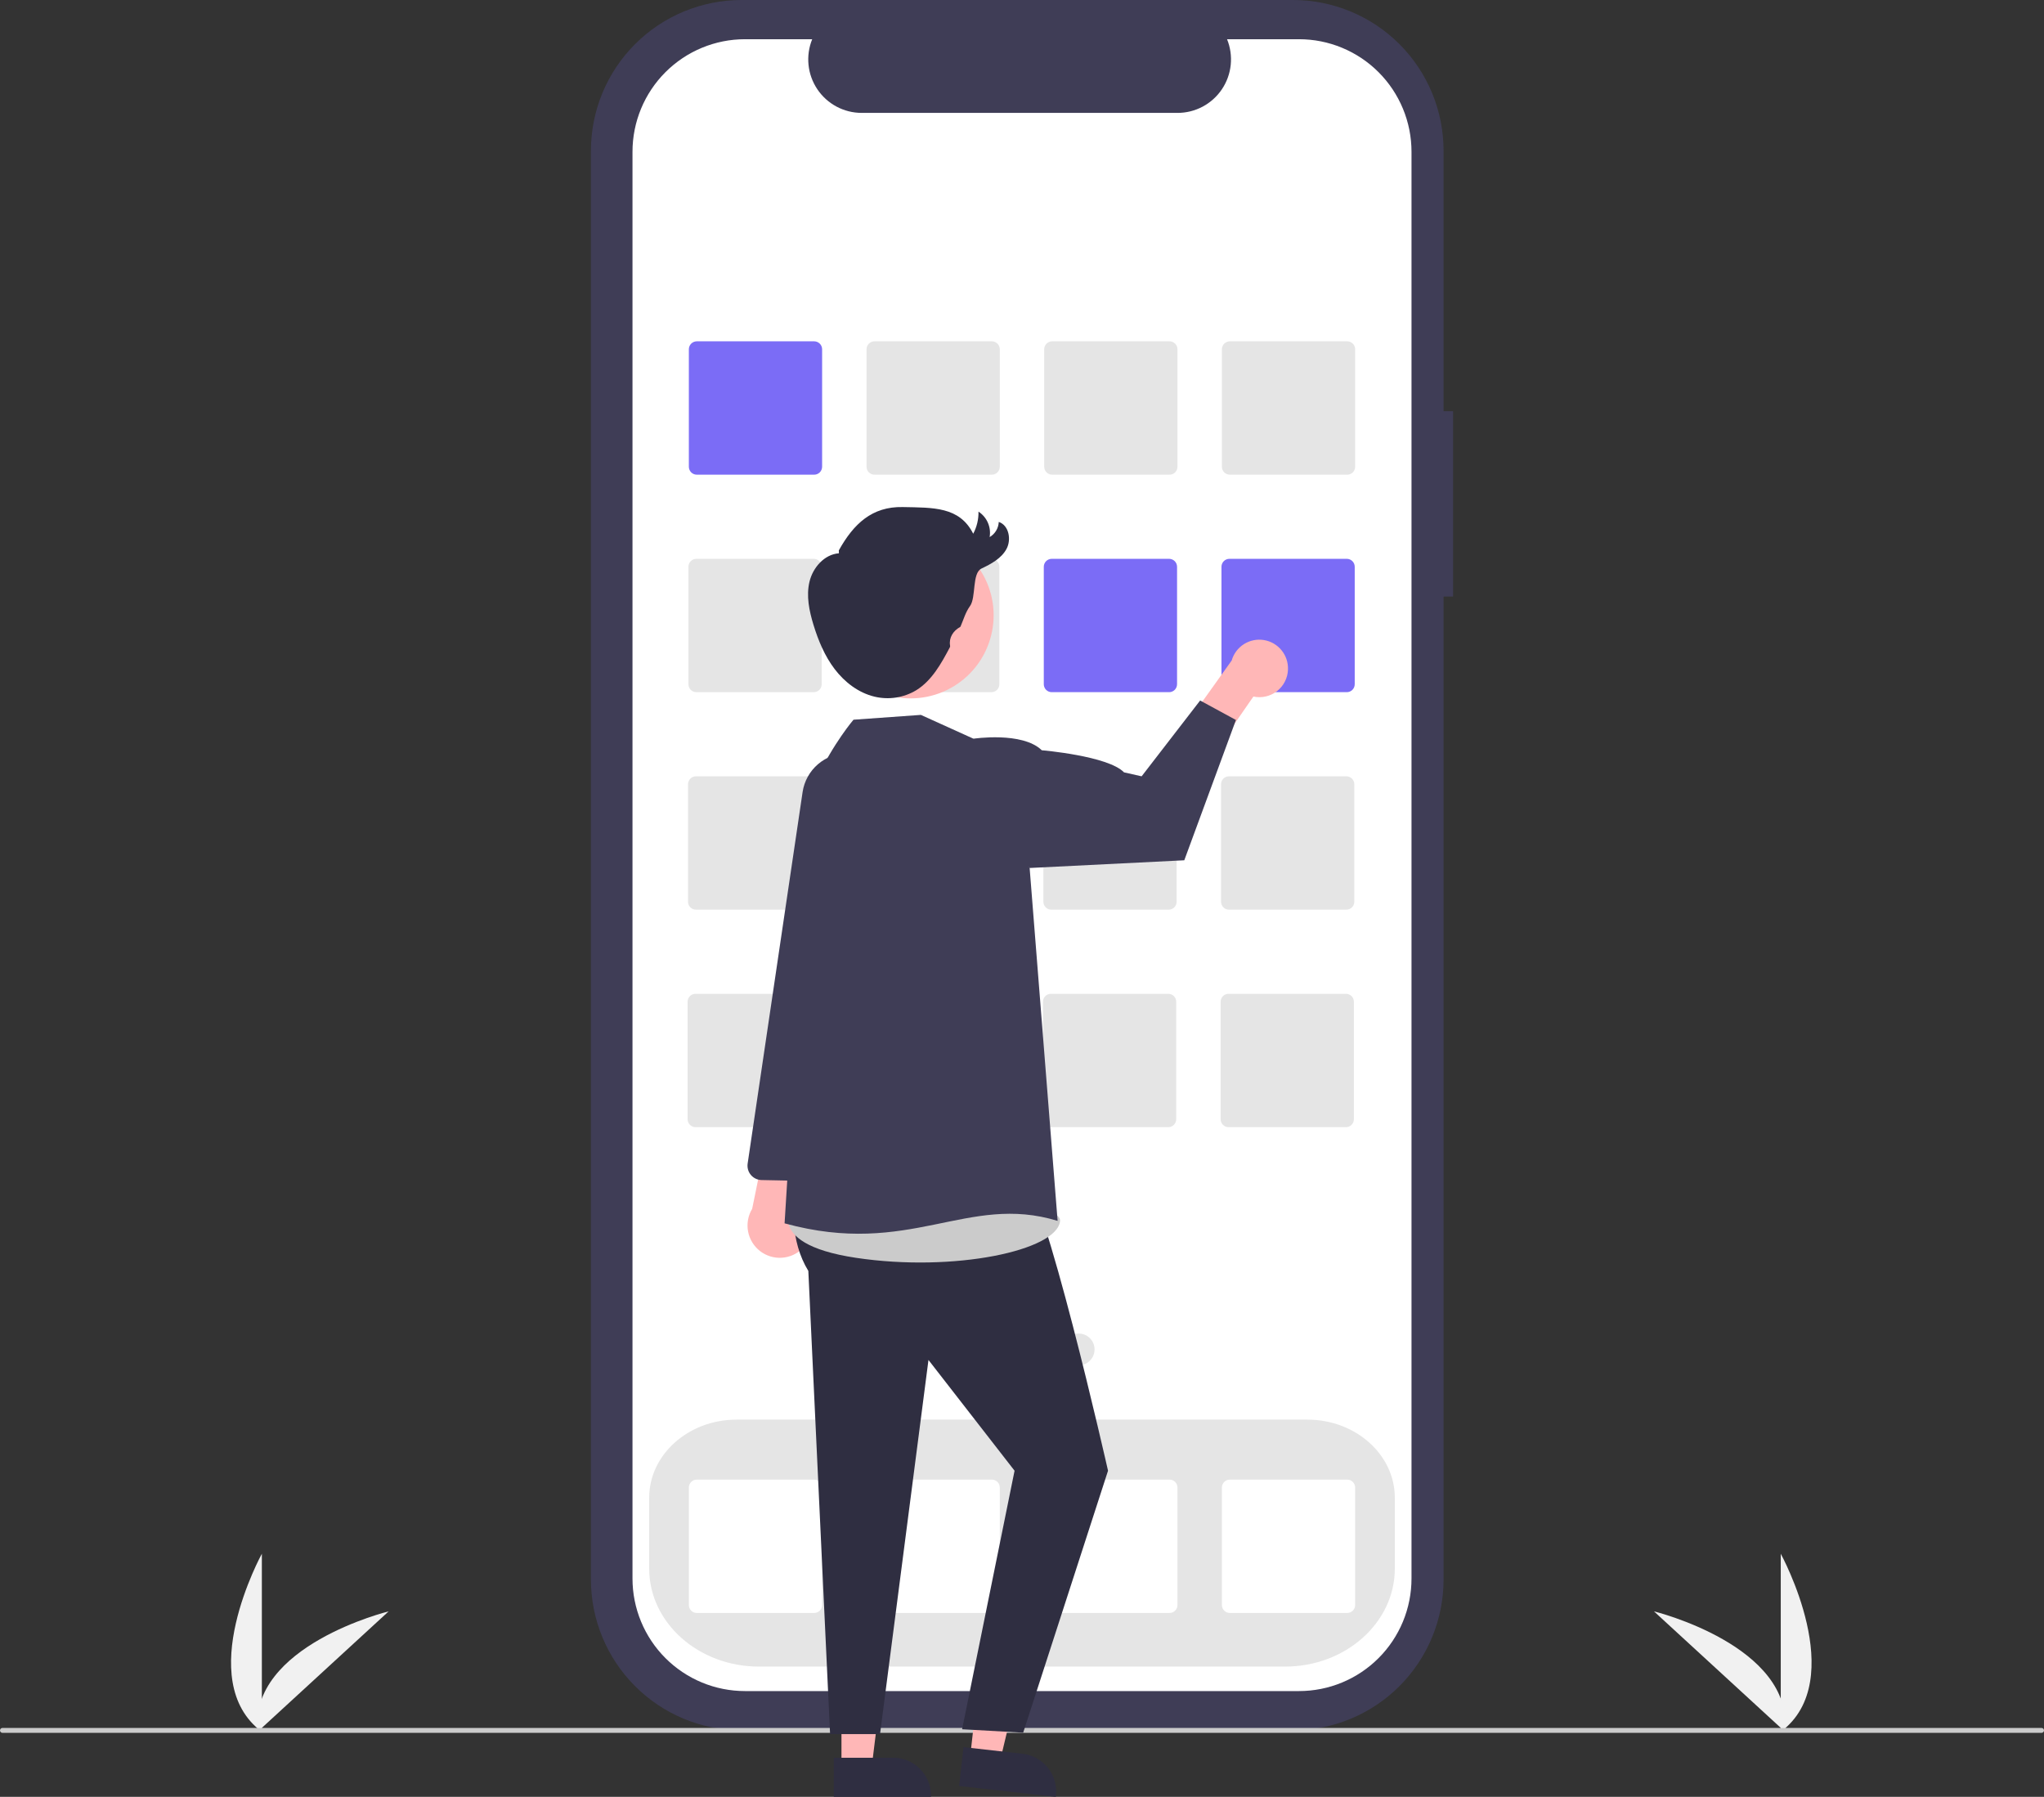 <svg width="182" height="160" viewBox="0 0 182 160" fill="none" xmlns="http://www.w3.org/2000/svg">
<rect x="0" y="0" width="182" height="160" fill="#333333" stroke="none"/>
<g clip-path="url(#clip0_61_1260)">
<path d="M158.56 154.21V138.354C158.56 138.354 164.735 149.595 158.56 154.21Z" fill="#F1F1F1"/>
<path d="M158.942 154.207L147.271 143.484C147.271 143.484 159.72 146.534 158.942 154.207Z" fill="#F1F1F1"/>
<path d="M23.316 154.21V138.354C23.316 138.354 17.142 149.595 23.316 154.21Z" fill="#F1F1F1"/>
<path d="M22.935 154.207L34.606 143.484C34.606 143.484 22.156 146.534 22.935 154.207Z" fill="#F1F1F1"/>
<path d="M129.383 36.614H128.537V13.422C128.537 11.66 128.191 9.914 127.517 8.286C126.842 6.657 125.855 5.178 124.609 3.931C123.364 2.685 121.885 1.696 120.258 1.022C118.631 0.347 116.887 1.43919e-06 115.125 0H66.029C64.268 -3.7418e-06 62.524 0.347 60.896 1.022C59.269 1.696 57.791 2.685 56.545 3.931C55.3 5.178 54.312 6.657 53.638 8.286C52.964 9.914 52.617 11.66 52.617 13.422V140.652C52.617 144.212 54.03 147.626 56.545 150.143C59.06 152.66 62.472 154.074 66.029 154.074H115.125C118.682 154.074 122.094 152.66 124.609 150.143C127.124 147.626 128.537 144.212 128.537 140.652V53.122H129.383V36.614Z" fill="#3F3D56"/>
<path d="M115.666 3.492H109.258C109.552 4.215 109.665 5 109.585 5.777C109.506 6.553 109.236 7.299 108.801 7.947C108.366 8.595 107.778 9.126 107.089 9.494C106.401 9.861 105.632 10.053 104.852 10.053H76.725C75.945 10.053 75.177 9.861 74.488 9.494C73.799 9.126 73.211 8.595 72.776 7.947C72.341 7.299 72.071 6.553 71.992 5.777C71.912 5 72.025 4.215 72.319 3.492H66.334C63.677 3.492 61.13 4.548 59.251 6.428C57.373 8.308 56.318 10.857 56.318 13.516V140.559C56.318 141.875 56.577 143.178 57.08 144.395C57.583 145.611 58.321 146.716 59.251 147.646C60.181 148.577 61.285 149.316 62.501 149.819C63.716 150.323 65.018 150.582 66.334 150.582H115.666C116.982 150.582 118.284 150.323 119.499 149.819C120.715 149.316 121.819 148.577 122.749 147.646C123.679 146.716 124.417 145.611 124.92 144.395C125.423 143.178 125.682 141.875 125.682 140.559V13.516C125.682 12.2 125.423 10.896 124.92 9.68C124.417 8.464 123.679 7.359 122.749 6.428C121.819 5.497 120.715 4.759 119.499 4.255C118.284 3.751 116.982 3.492 115.666 3.492Z" fill="white"/>
<path d="M114.431 148.401H67.569C62.185 148.401 57.804 144.488 57.804 139.679V133.364C57.804 129.53 61.293 126.412 65.581 126.412H116.419C120.707 126.412 124.196 129.53 124.196 133.364V139.679C124.196 144.488 119.815 148.401 114.431 148.401Z" fill="#E5E5E5"/>
<path d="M72.495 42.268H62.042C61.855 42.268 61.676 42.193 61.543 42.061C61.411 41.928 61.336 41.749 61.336 41.561V31.1C61.336 30.913 61.411 30.733 61.543 30.601C61.676 30.468 61.855 30.394 62.042 30.393H72.495C72.683 30.394 72.862 30.468 72.995 30.601C73.127 30.733 73.201 30.913 73.202 31.1V41.561C73.201 41.749 73.127 41.928 72.995 42.061C72.862 42.193 72.683 42.268 72.495 42.268Z" fill="#7B6CF6"/>
<path d="M88.316 42.268H77.863C77.676 42.268 77.496 42.193 77.364 42.061C77.232 41.928 77.157 41.749 77.157 41.561V31.1C77.157 30.913 77.232 30.733 77.364 30.601C77.496 30.468 77.676 30.394 77.863 30.393H88.316C88.503 30.394 88.683 30.468 88.815 30.601C88.948 30.733 89.022 30.913 89.022 31.1V41.561C89.022 41.749 88.948 41.928 88.815 42.061C88.683 42.193 88.503 42.268 88.316 42.268Z" fill="#E5E5E5"/>
<path d="M104.137 42.268H93.684C93.497 42.268 93.317 42.193 93.185 42.061C93.052 41.928 92.978 41.749 92.978 41.561V31.1C92.978 30.913 93.052 30.733 93.185 30.601C93.317 30.468 93.497 30.394 93.684 30.393H104.137C104.324 30.394 104.504 30.468 104.636 30.601C104.768 30.733 104.843 30.913 104.843 31.1V41.561C104.843 41.749 104.768 41.928 104.636 42.061C104.504 42.193 104.324 42.268 104.137 42.268Z" fill="#E5E5E5"/>
<path d="M119.958 42.268H109.505C109.317 42.268 109.138 42.193 109.005 42.061C108.873 41.928 108.799 41.749 108.798 41.561V31.1C108.799 30.913 108.873 30.733 109.005 30.601C109.138 30.468 109.317 30.394 109.505 30.393H119.958C120.145 30.394 120.324 30.468 120.457 30.601C120.589 30.733 120.664 30.913 120.664 31.1V41.561C120.664 41.749 120.589 41.928 120.457 42.061C120.324 42.193 120.145 42.268 119.958 42.268Z" fill="#E5E5E5"/>
<path d="M72.458 61.635H62.005C61.818 61.635 61.638 61.56 61.506 61.428C61.373 61.295 61.299 61.115 61.299 60.928V50.467C61.299 50.28 61.373 50.1 61.506 49.968C61.638 49.835 61.818 49.761 62.005 49.76H72.458C72.645 49.761 72.825 49.835 72.957 49.968C73.09 50.1 73.164 50.28 73.164 50.467V60.928C73.164 61.115 73.09 61.295 72.957 61.428C72.825 61.56 72.645 61.635 72.458 61.635Z" fill="#E5E5E5"/>
<path d="M88.279 61.635H77.826C77.638 61.635 77.459 61.56 77.327 61.428C77.194 61.295 77.12 61.115 77.12 60.928V50.467C77.12 50.28 77.194 50.1 77.327 49.968C77.459 49.835 77.638 49.761 77.826 49.76H88.279C88.466 49.761 88.645 49.835 88.778 49.968C88.91 50.1 88.985 50.28 88.985 50.467V60.928C88.985 61.115 88.91 61.295 88.778 61.428C88.645 61.56 88.466 61.635 88.279 61.635Z" fill="#E5E5E5"/>
<path d="M104.099 61.635H93.647C93.459 61.635 93.28 61.56 93.147 61.428C93.015 61.295 92.94 61.115 92.94 60.928V50.467C92.94 50.28 93.015 50.1 93.147 49.968C93.28 49.835 93.459 49.761 93.647 49.76H104.099C104.287 49.761 104.466 49.835 104.599 49.968C104.731 50.1 104.805 50.28 104.806 50.467V60.928C104.805 61.115 104.731 61.295 104.599 61.428C104.466 61.56 104.287 61.635 104.099 61.635Z" fill="#7B6CF6"/>
<path d="M119.92 61.635H109.467C109.28 61.635 109.1 61.56 108.968 61.428C108.836 61.295 108.761 61.115 108.761 60.928V50.467C108.761 50.28 108.836 50.1 108.968 49.968C109.1 49.835 109.28 49.761 109.467 49.76H119.92C120.107 49.761 120.287 49.835 120.419 49.968C120.552 50.1 120.626 50.28 120.626 50.467V60.928C120.626 61.115 120.552 61.295 120.419 61.428C120.287 61.56 120.107 61.635 119.92 61.635Z" fill="#7B6CF6"/>
<path d="M72.421 81.002H61.968C61.781 81.002 61.601 80.927 61.469 80.795C61.336 80.662 61.262 80.482 61.261 80.295V69.834C61.262 69.647 61.336 69.467 61.469 69.335C61.601 69.202 61.781 69.127 61.968 69.127H72.421C72.608 69.127 72.787 69.202 72.92 69.335C73.052 69.467 73.127 69.647 73.127 69.834V80.295C73.127 80.482 73.052 80.662 72.92 80.795C72.787 80.927 72.608 81.002 72.421 81.002Z" fill="#E5E5E5"/>
<path d="M88.241 81.002H77.788C77.601 81.002 77.422 80.927 77.289 80.795C77.157 80.662 77.082 80.482 77.082 80.295V69.834C77.082 69.647 77.157 69.467 77.289 69.335C77.422 69.202 77.601 69.127 77.788 69.127H88.241C88.429 69.127 88.608 69.202 88.741 69.335C88.873 69.467 88.948 69.647 88.948 69.834V80.295C88.948 80.482 88.873 80.662 88.741 80.795C88.608 80.927 88.429 81.002 88.241 81.002Z" fill="#E5E5E5"/>
<path d="M104.062 81.002H93.609C93.422 81.002 93.242 80.927 93.11 80.795C92.978 80.662 92.903 80.482 92.903 80.295V69.834C92.903 69.647 92.978 69.467 93.11 69.335C93.242 69.202 93.422 69.127 93.609 69.127H104.062C104.249 69.127 104.429 69.202 104.561 69.335C104.694 69.467 104.768 69.647 104.768 69.834V80.295C104.768 80.483 104.694 80.662 104.561 80.795C104.429 80.927 104.249 81.002 104.062 81.002Z" fill="#E5E5E5"/>
<path d="M119.883 81.002H109.43C109.243 81.002 109.063 80.927 108.931 80.795C108.798 80.662 108.724 80.482 108.724 80.295V69.834C108.724 69.647 108.798 69.467 108.931 69.335C109.063 69.202 109.243 69.127 109.43 69.127H119.883C120.07 69.127 120.25 69.202 120.382 69.335C120.514 69.467 120.589 69.647 120.589 69.834V80.295C120.589 80.482 120.514 80.662 120.382 80.795C120.25 80.927 120.07 81.002 119.883 81.002Z" fill="#E5E5E5"/>
<path d="M72.383 100.369H61.93C61.743 100.369 61.563 100.294 61.431 100.162C61.299 100.029 61.224 99.849 61.224 99.662V89.201C61.224 89.014 61.299 88.834 61.431 88.701C61.563 88.569 61.743 88.494 61.93 88.494H72.383C72.57 88.494 72.75 88.569 72.882 88.701C73.015 88.834 73.089 89.014 73.09 89.201V99.662C73.089 99.849 73.015 100.029 72.882 100.162C72.75 100.294 72.57 100.369 72.383 100.369Z" fill="#E5E5E5"/>
<path d="M88.204 100.369H77.751C77.564 100.369 77.384 100.294 77.252 100.162C77.119 100.029 77.045 99.849 77.045 99.662V89.201C77.045 89.014 77.119 88.834 77.252 88.701C77.384 88.569 77.564 88.494 77.751 88.494H88.204C88.391 88.494 88.571 88.569 88.703 88.701C88.835 88.834 88.91 89.014 88.91 89.201V99.662C88.91 99.849 88.835 100.029 88.703 100.162C88.571 100.294 88.391 100.369 88.204 100.369Z" fill="#E5E5E5"/>
<path d="M104.025 100.369H93.572C93.385 100.369 93.205 100.294 93.073 100.162C92.94 100.029 92.866 99.849 92.865 99.662V89.201C92.866 89.014 92.94 88.834 93.073 88.701C93.205 88.569 93.385 88.494 93.572 88.494H104.025C104.212 88.494 104.391 88.569 104.524 88.701C104.656 88.834 104.731 89.014 104.731 89.201V99.662C104.731 99.849 104.656 100.029 104.524 100.162C104.391 100.294 104.212 100.369 104.025 100.369Z" fill="#E5E5E5"/>
<path d="M119.845 100.369H109.392C109.205 100.369 109.026 100.294 108.893 100.162C108.761 100.029 108.686 99.849 108.686 99.662V89.201C108.686 89.014 108.761 88.834 108.893 88.701C109.026 88.569 109.205 88.494 109.392 88.494H119.845C120.033 88.494 120.212 88.569 120.345 88.701C120.477 88.834 120.551 89.014 120.552 89.201V99.662C120.551 99.849 120.477 100.029 120.345 100.162C120.212 100.294 120.033 100.369 119.845 100.369Z" fill="#E5E5E5"/>
<path d="M72.495 143.626H62.042C61.855 143.626 61.676 143.552 61.543 143.419C61.411 143.287 61.336 143.107 61.336 142.92V132.459C61.336 132.271 61.411 132.092 61.543 131.959C61.676 131.827 61.855 131.752 62.042 131.752H72.495C72.683 131.752 72.862 131.827 72.995 131.959C73.127 132.092 73.201 132.271 73.202 132.459V142.92C73.201 143.107 73.127 143.287 72.995 143.419C72.862 143.552 72.683 143.626 72.495 143.626Z" fill="white"/>
<path d="M88.316 143.626H77.863C77.676 143.626 77.496 143.552 77.364 143.419C77.232 143.287 77.157 143.107 77.157 142.92V132.459C77.157 132.271 77.232 132.092 77.364 131.959C77.496 131.827 77.676 131.752 77.863 131.752H88.316C88.503 131.752 88.683 131.827 88.815 131.959C88.948 132.092 89.022 132.271 89.022 132.459V142.92C89.022 143.107 88.948 143.287 88.815 143.419C88.683 143.552 88.503 143.626 88.316 143.626Z" fill="white"/>
<path d="M104.137 143.626H93.684C93.497 143.626 93.317 143.552 93.185 143.419C93.052 143.287 92.978 143.107 92.978 142.92V132.459C92.978 132.271 93.052 132.092 93.185 131.959C93.317 131.827 93.497 131.752 93.684 131.752H104.137C104.324 131.752 104.504 131.827 104.636 131.959C104.768 132.092 104.843 132.271 104.843 132.459V142.92C104.843 143.107 104.768 143.287 104.636 143.419C104.504 143.552 104.324 143.626 104.137 143.626Z" fill="white"/>
<path d="M119.958 143.626H109.505C109.317 143.626 109.138 143.552 109.005 143.419C108.873 143.287 108.799 143.107 108.798 142.92V132.459C108.799 132.271 108.873 132.092 109.005 131.959C109.138 131.827 109.317 131.752 109.505 131.752H119.958C120.145 131.752 120.324 131.827 120.457 131.959C120.589 132.092 120.664 132.271 120.664 132.459V142.92C120.664 143.107 120.589 143.287 120.457 143.419C120.324 143.552 120.145 143.626 119.958 143.626Z" fill="white"/>
<path d="M85.877 121.574C86.657 121.574 87.29 120.941 87.29 120.16C87.29 119.379 86.657 118.746 85.877 118.746C85.097 118.746 84.465 119.379 84.465 120.16C84.465 120.941 85.097 121.574 85.877 121.574Z" fill="#E5E5E5"/>
<path d="M90.963 121.574C91.743 121.574 92.375 120.941 92.375 120.16C92.375 119.379 91.743 118.746 90.963 118.746C90.183 118.746 89.55 119.379 89.55 120.16C89.55 120.941 90.183 121.574 90.963 121.574Z" fill="#E5E5E5"/>
<path d="M96.048 121.574C96.828 121.574 97.46 120.941 97.46 120.16C97.46 119.379 96.828 118.746 96.048 118.746C95.268 118.746 94.635 119.379 94.635 120.16C94.635 120.941 95.268 121.574 96.048 121.574Z" fill="#E5E5E5"/>
<path d="M181.781 154.304H0.219C0.161 154.304 0.105 154.281 0.064 154.239C0.023 154.198 0 154.143 0 154.084C0 154.026 0.023 153.971 0.064 153.929C0.105 153.888 0.161 153.865 0.219 153.865H181.781C181.839 153.865 181.895 153.888 181.936 153.929C181.977 153.971 182 154.026 182 154.084C182 154.143 181.977 154.198 181.936 154.239C181.895 154.281 181.839 154.304 181.781 154.304Z" fill="#CBCBCB"/>
<path d="M71.478 111.147C71.773 110.852 72.001 110.495 72.143 110.102C72.286 109.709 72.341 109.289 72.304 108.873C72.268 108.456 72.14 108.053 71.931 107.691C71.721 107.329 71.435 107.018 71.093 106.779L73.851 96.997L68.822 98.597L66.973 107.641C66.61 108.244 66.48 108.959 66.608 109.651C66.737 110.343 67.114 110.964 67.669 111.397C68.225 111.829 68.919 112.042 69.621 111.996C70.323 111.95 70.984 111.648 71.478 111.147Z" fill="#FFB7B7"/>
<path d="M72.908 105.151C72.818 105.169 72.727 105.176 72.635 105.175L67.811 105.078C67.629 105.074 67.45 105.032 67.286 104.954C67.122 104.876 66.977 104.763 66.86 104.625C66.742 104.486 66.656 104.324 66.606 104.149C66.557 103.974 66.545 103.791 66.571 103.611L71.466 70.516C71.612 69.559 72.095 68.686 72.828 68.054C73.562 67.422 74.497 67.074 75.464 67.072C76.075 67.073 76.678 67.214 77.227 67.482C77.775 67.751 78.256 68.141 78.632 68.623C79.008 69.105 79.27 69.666 79.398 70.264C79.525 70.862 79.516 71.481 79.369 72.075L75.9 86.136L73.932 104.035C73.904 104.306 73.789 104.561 73.605 104.762C73.42 104.964 73.176 105.1 72.908 105.151Z" fill="#3F3D56"/>
<path d="M74.925 157.395H77.611L78.888 147.031L74.925 147.031L74.925 157.395Z" fill="#FFB7B7"/>
<path d="M74.241 156.518L79.529 156.518H79.529C80.422 156.518 81.28 156.873 81.912 157.506C82.543 158.138 82.899 158.996 82.899 159.89V160L74.241 160L74.241 156.518Z" fill="#2F2E41"/>
<path d="M86.375 156.522L89.043 156.822L91.467 146.664L87.529 146.222L86.375 156.522Z" fill="#FFB7B7"/>
<path d="M85.792 155.574L91.047 156.164L91.047 156.164C91.935 156.264 92.747 156.712 93.305 157.411C93.863 158.11 94.12 159.002 94.02 159.891L94.008 160L85.404 159.035L85.792 155.574Z" fill="#2F2E41"/>
<path d="M72.406 99.718C72.406 99.718 68.724 107.873 71.975 113.17L73.912 154.413H78.359L82.672 121.098L90.338 130.961L85.668 153.981L91.106 154.286L98.66 130.961C98.66 130.961 92.857 105.24 90.94 104.621L89.681 98.741L72.406 99.718Z" fill="#2F2E41"/>
<path d="M70.767 106.878C70.767 106.878 67.451 110.687 76.211 112.002C84.972 113.317 94.17 111.344 94.389 108.714C94.608 106.084 70.767 106.878 70.767 106.878Z" fill="#CBCBCB"/>
<path d="M114.683 59.629C114.669 60.001 114.575 60.365 114.405 60.696C114.236 61.027 113.996 61.317 113.702 61.546C113.409 61.774 113.069 61.935 112.706 62.017C112.344 62.1 111.967 62.102 111.604 62.023L108.293 66.803L104.9 65.497L109.671 58.814C109.843 58.212 110.231 57.694 110.759 57.358C111.288 57.023 111.921 56.893 112.539 56.993C113.157 57.094 113.716 57.418 114.111 57.903C114.506 58.389 114.71 59.003 114.683 59.629Z" fill="#FFB7B7"/>
<path d="M86.677 65.778L81.996 63.658L75.997 64.087C75.997 64.087 68.765 72.549 71.612 80.659L69.86 108.933C81.03 112.002 86.107 106.246 94.171 108.714L91.68 77.29L86.677 65.778Z" fill="#3F3D56"/>
<path d="M83.548 67.837L86.677 65.778C86.677 65.778 91.024 65.12 92.762 66.807C92.762 66.807 98.659 67.301 100.083 68.774L101.651 69.128L106.861 62.377L110.049 64.111L105.45 76.604L91.68 77.29L83.548 67.837Z" fill="#3F3D56"/>
<path d="M84.628 61.28C88.21 59.321 89.526 54.827 87.568 51.243C85.61 47.658 81.12 46.341 77.538 48.3C73.957 50.26 72.64 54.754 74.598 58.338C76.556 61.922 81.046 63.24 84.628 61.28Z" fill="#FFB7B7"/>
<path d="M74.691 49.008C76.01 46.633 77.659 45.096 80.373 45.151C83.087 45.207 85.435 45.099 86.656 47.526C86.979 46.921 87.14 46.243 87.125 45.558C87.494 45.797 87.785 46.14 87.961 46.543C88.138 46.946 88.193 47.391 88.119 47.825C88.357 47.686 88.556 47.489 88.698 47.253C88.84 47.017 88.92 46.749 88.931 46.474C89.837 46.776 90.073 48.053 89.615 48.891C89.156 49.729 88.257 50.214 87.395 50.624C86.532 51.033 86.93 53.2 86.367 53.972C85.974 54.51 85.794 55.17 85.53 55.782C85.519 55.806 85.5 55.826 85.476 55.838C84.869 56.177 84.485 56.782 84.593 57.47C84.605 57.521 84.602 57.575 84.584 57.625C83.815 59.075 82.985 60.591 81.592 61.456C80.474 62.132 79.134 62.339 77.865 62.033C76.44 61.692 75.209 60.747 74.321 59.581C73.433 58.416 72.862 57.038 72.433 55.637C72.052 54.394 71.775 53.065 72.077 51.8C72.379 50.536 73.401 49.365 74.697 49.267" fill="#2F2E41"/>
</g>
<defs>
<clipPath id="clip0_61_1260">
<rect width="182" height="160" fill="white"/>
</clipPath>
</defs>
</svg>
